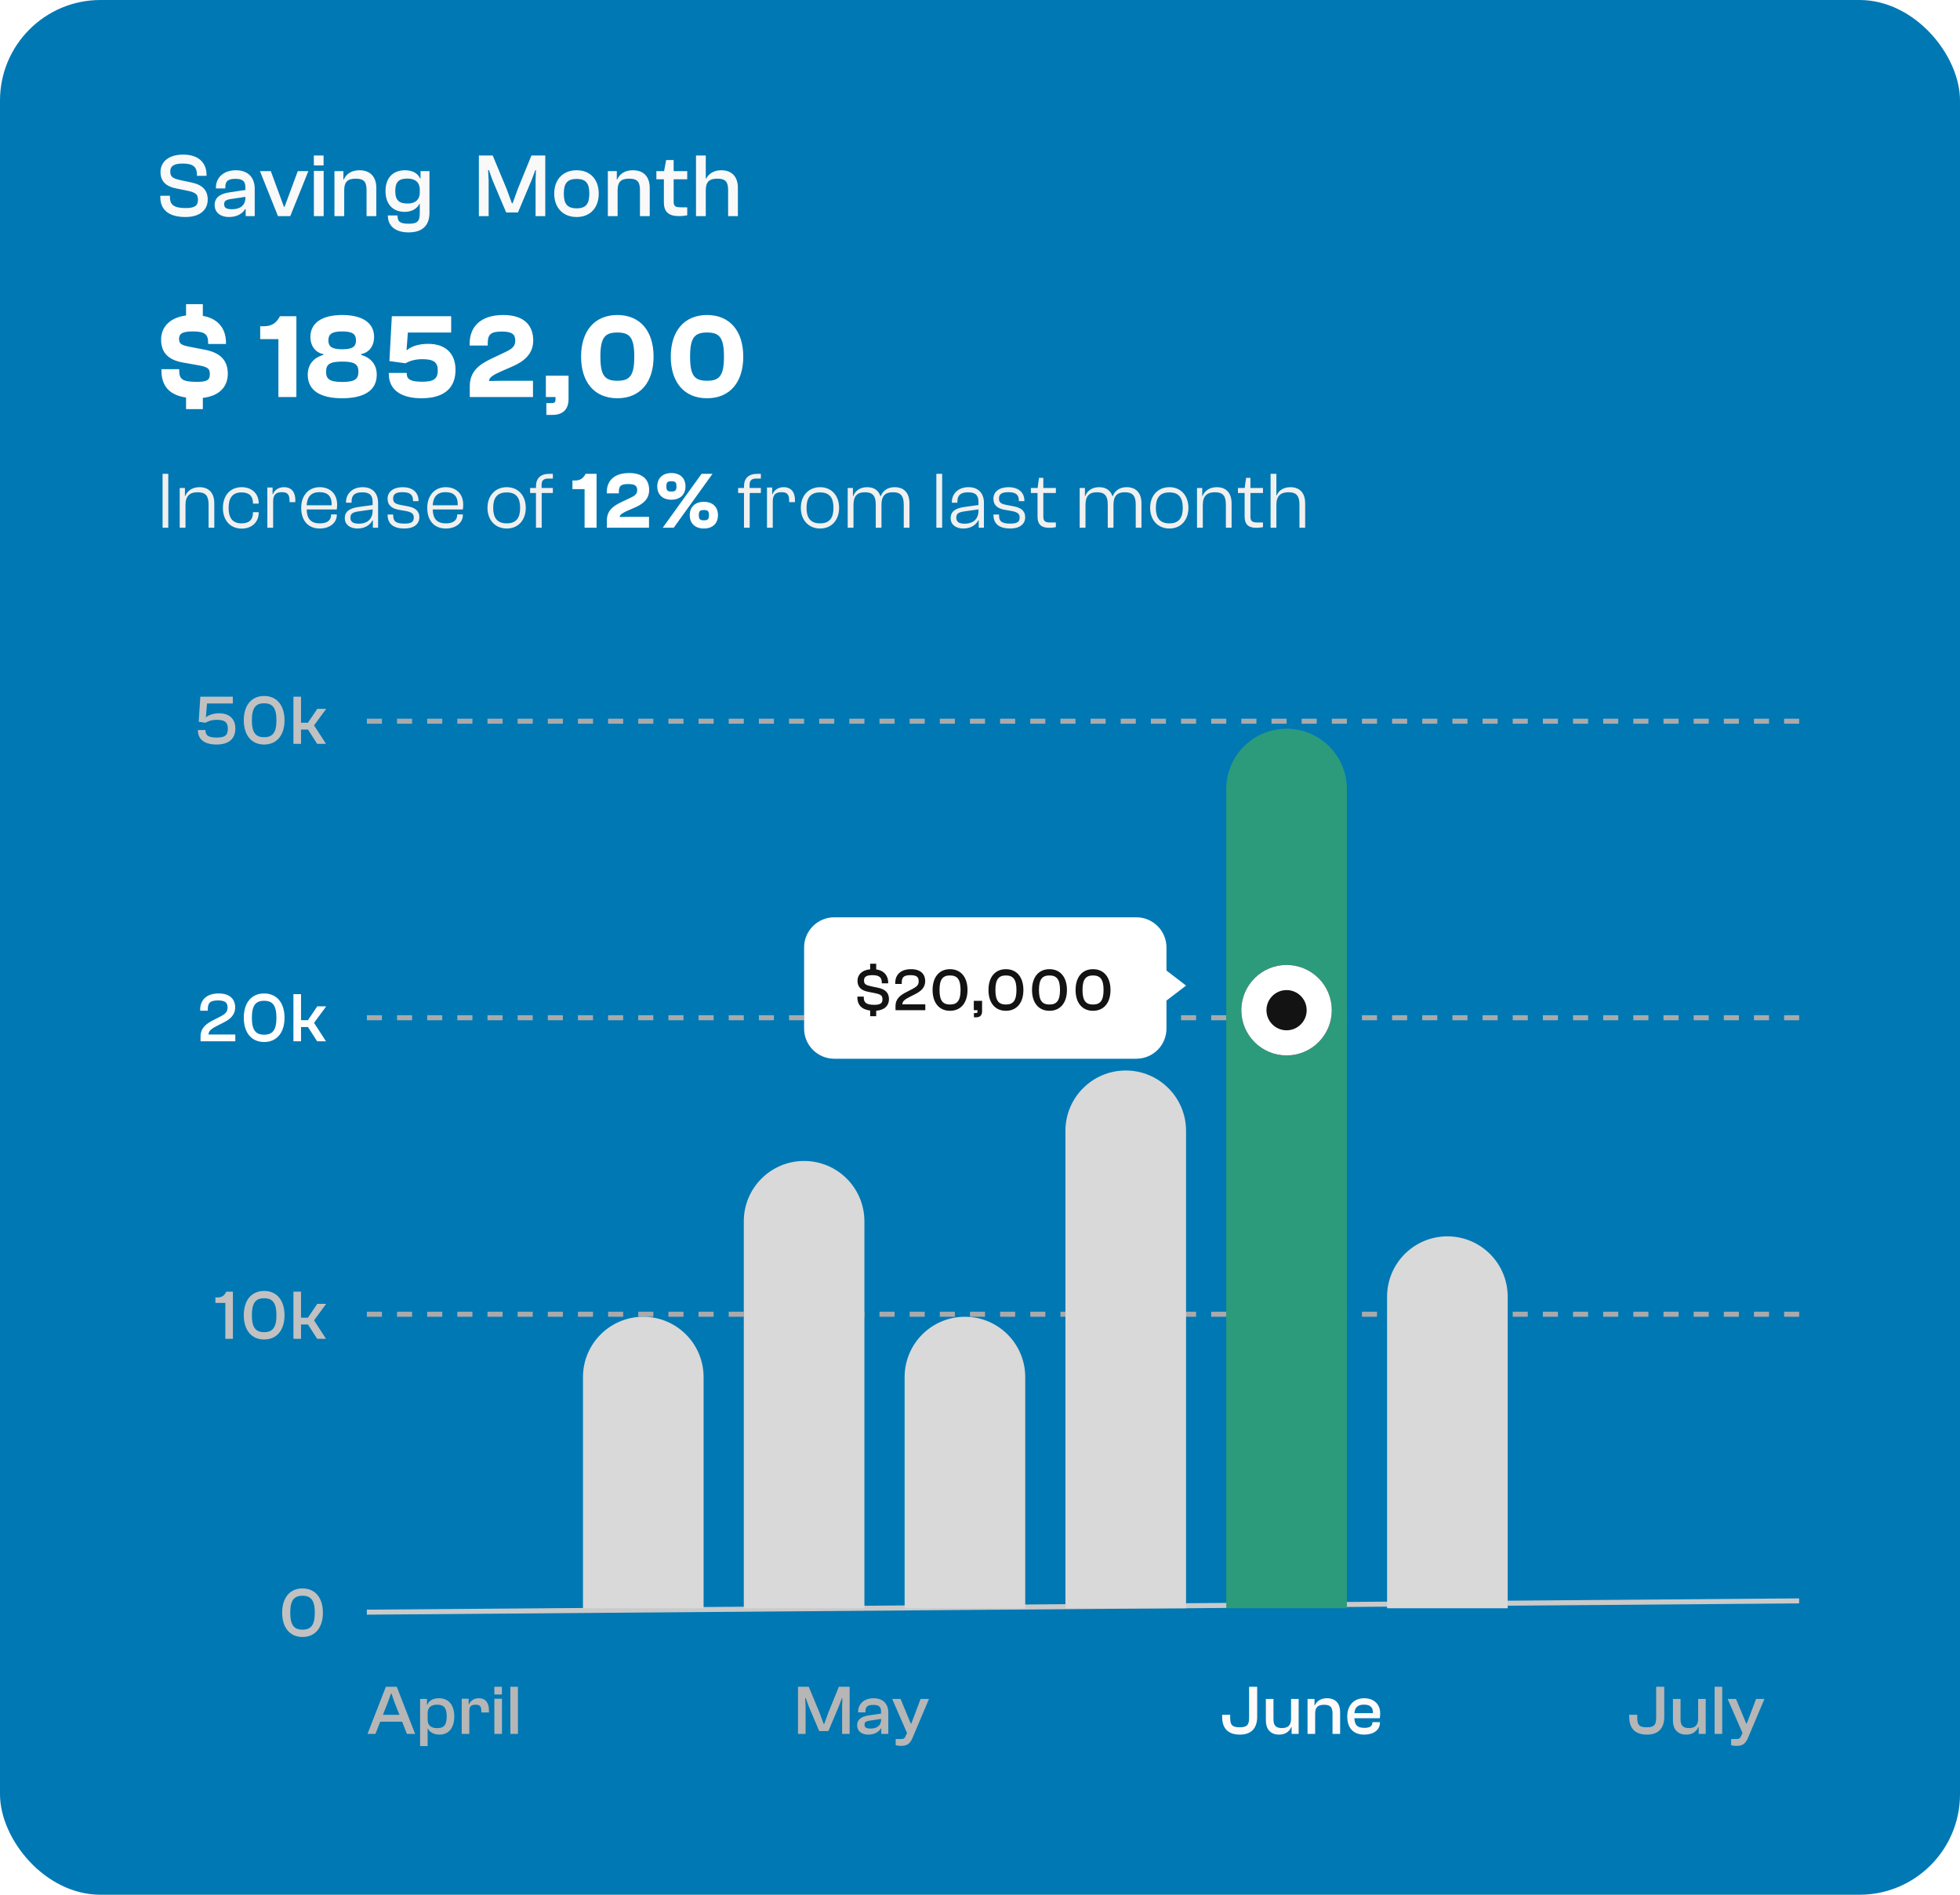 <svg width="390" height="377" viewBox="0 0 390 377" fill="none" xmlns="http://www.w3.org/2000/svg">
<rect width="390" height="377" rx="20" fill="#0078B4"/>
<path d="M36.886 43.18C33.412 43.18 31.9 41.578 31.9 39.256V38.95H33.808V39.148C33.808 40.642 34.438 41.398 36.958 41.398C38.74 41.398 39.388 40.912 39.388 39.796C39.388 38.698 39.028 38.302 37.174 37.924L35.122 37.51C33.052 37.114 31.936 36.106 31.936 34.198C31.936 32.416 33.322 30.76 36.436 30.76C39.766 30.76 41.098 32.632 41.098 34.774V34.99H39.19V34.792C39.19 33.316 38.542 32.542 36.382 32.542C34.6 32.542 33.88 33.046 33.88 34.108C33.88 35.206 34.366 35.512 36.022 35.872L38.074 36.304C40.342 36.772 41.332 37.906 41.332 39.724C41.332 41.614 39.964 43.18 36.886 43.18ZM45.555 43.18C43.953 43.18 42.711 42.352 42.711 40.786C42.711 39.31 43.791 38.536 45.699 38.266L48.831 37.798V37.312C48.831 35.98 48.219 35.584 46.815 35.584C45.393 35.584 44.835 36.034 44.835 37.222V37.492H42.963V37.312C42.963 35.314 44.529 33.874 46.923 33.874C49.425 33.874 50.685 35.386 50.685 37.564V43H48.885V41.596H48.795C48.273 42.442 47.247 43.18 45.555 43.18ZM44.601 40.642C44.601 41.344 45.051 41.632 46.185 41.632C47.445 41.632 48.831 41.128 48.831 39.328V39.166L45.987 39.598C44.961 39.742 44.601 39.976 44.601 40.642ZM57.756 43H55.308L51.726 34.054H53.886L56.496 41.146H56.622L59.25 34.054H61.356L57.756 43ZM64.383 32.92H62.457L62.439 30.94H64.383V32.92ZM64.401 43H62.457V34H64.401V43ZM68.49 43H66.546V34.054H68.328V35.728H68.4C68.814 34.774 69.768 33.874 71.514 33.874C73.836 33.874 74.88 35.35 74.88 37.384V43H72.936V37.816C72.936 36.214 72.432 35.548 70.794 35.548C69.21 35.548 68.49 36.16 68.49 37.834V43ZM80.54 42.154C78.075 42.154 76.707 40.534 76.707 38.014C76.707 35.494 78.093 33.874 80.612 33.874C82.052 33.874 83.168 34.486 83.6 35.53H83.672V34.054H85.454V42.352C85.454 44.998 83.906 46.24 81.296 46.24C78.758 46.24 77.174 45.034 77.174 42.874H79.1C79.1 44.098 79.55 44.512 81.35 44.512C83.097 44.512 83.528 44.008 83.528 42.352V40.57H83.457C83.043 41.434 81.999 42.154 80.54 42.154ZM78.65 38.014C78.65 39.85 79.406 40.498 81.099 40.498C82.556 40.498 83.528 39.796 83.528 38.284V37.726C83.528 36.232 82.556 35.53 81.062 35.53C79.388 35.53 78.65 36.178 78.65 38.014ZM97.23 43H95.286V30.94H98.04L100.794 37.564L101.856 40.444H102L103.044 37.564L105.744 30.94H108.498V43H106.572V35.872L106.644 33.856H106.518L105.762 35.872L103.062 42.28H100.722L98.004 35.872L97.284 33.856H97.122L97.23 35.872V43ZM114.743 43.18C111.989 43.18 110.279 41.308 110.279 38.518C110.279 35.746 111.989 33.874 114.743 33.874C117.479 33.874 119.135 35.746 119.135 38.518C119.135 41.308 117.479 43.18 114.743 43.18ZM114.743 41.452C116.615 41.452 117.263 40.534 117.263 38.518C117.263 36.52 116.615 35.602 114.743 35.602C112.853 35.602 112.187 36.52 112.187 38.518C112.187 40.534 112.853 41.452 114.743 41.452ZM122.893 43H120.949V34.054H122.731V35.728H122.803C123.217 34.774 124.171 33.874 125.917 33.874C128.239 33.874 129.283 35.35 129.283 37.384V43H127.339V37.816C127.339 36.214 126.835 35.548 125.197 35.548C123.613 35.548 122.893 36.16 122.893 37.834V43ZM135.142 43C133.144 43 132.1 42.262 132.1 40.246V35.674H130.606V34.054H132.136L132.55 31.84H134.044V34.054H136.744V35.674H134.044V40.156C134.044 41.092 134.44 41.254 135.646 41.254H136.744V42.838C136.366 42.928 135.754 43 135.142 43ZM140.435 43H138.491V30.94H140.435V35.548H140.507C140.921 34.738 141.875 33.874 143.495 33.874C145.835 33.874 146.825 35.404 146.825 37.366V43H144.881V37.816C144.881 36.214 144.377 35.548 142.739 35.548C141.155 35.548 140.435 36.16 140.435 37.852V43Z" fill="#F9F9F9"/>
<path d="M40.36 81.4H37.024V79.096C33.688 78.616 32.128 76.768 32.128 73.768V73.456H35.656V73.696C35.656 75.472 36.304 75.976 39.208 75.976C41.248 75.976 41.752 75.568 41.752 74.488C41.752 73.408 41.512 73.024 39.256 72.64L36.424 72.136C33.352 71.608 32.056 70.048 32.056 67.552C32.056 65.368 33.472 63.232 37.024 62.776V60.52H40.36V62.848C43.576 63.424 44.968 65.536 44.968 68.248V68.44H41.416V68.176C41.416 66.496 40.72 65.944 38.344 65.944C36.28 65.944 35.632 66.4 35.632 67.408C35.632 68.44 36.064 68.68 37.936 69.04L40.792 69.592C44.176 70.24 45.328 72.016 45.328 74.368C45.328 76.672 43.936 78.76 40.36 79.168V81.4ZM58.974 79H55.398V67.48H51.774V64.912H52.494C54.006 64.912 54.942 64.36 55.71 62.92H58.974V79ZM68.077 79.24C63.733 79.24 61.237 77.704 61.237 74.56C61.237 72.208 62.773 71.056 64.357 70.6V70.456C62.845 70.192 61.765 68.92 61.765 67.024C61.765 64.48 63.757 62.68 68.101 62.68C72.445 62.68 74.437 64.48 74.437 67.024C74.437 68.92 73.357 70.192 71.845 70.456V70.6C73.405 71.056 74.965 72.208 74.965 74.56C74.965 77.704 72.445 79.24 68.077 79.24ZM68.101 69.496C70.165 69.496 70.837 68.944 70.837 67.72C70.837 66.496 70.165 65.944 68.101 65.944C66.013 65.944 65.341 66.496 65.341 67.72C65.341 68.944 66.013 69.496 68.101 69.496ZM68.101 76C70.693 76 71.317 75.352 71.317 73.96C71.317 72.568 70.693 71.944 68.101 71.944C65.485 71.944 64.885 72.568 64.885 73.96C64.885 75.352 65.485 76 68.101 76ZM83.869 79.24C79.525 79.24 77.365 77.368 77.365 74.392V74.2H80.941V74.392C80.941 75.568 81.901 75.952 84.037 75.952C86.317 75.952 87.109 75.352 87.109 73.72C87.109 72.04 86.245 71.464 83.989 71.464C82.381 71.464 81.205 71.968 80.677 72.28L77.485 71.848L77.965 62.92H89.773V66.16H81.157L80.893 69.664H80.989C81.613 69.088 83.005 68.416 85.189 68.416C88.741 68.416 90.637 70.408 90.637 73.6C90.637 76.888 88.741 79.24 83.869 79.24ZM106.053 79H93.477V76.84C93.477 73.72 95.589 72.424 97.821 71.344L100.605 70.024C102.021 69.352 102.525 68.824 102.525 67.768C102.525 66.616 101.997 65.968 99.861 65.968C97.533 65.968 97.053 66.616 97.053 68.344V68.752H93.453V68.368C93.453 65.248 95.373 62.68 100.149 62.68C104.397 62.68 106.101 64.84 106.101 67.744C106.101 70.528 104.133 71.944 102.045 72.88L99.621 73.936C98.301 74.536 97.317 75.04 97.317 75.808L99.909 75.76H106.053V79ZM109.913 82.552H108.713V80.2H109.817C110.321 80.2 110.537 80.056 110.537 79.432V79H108.617V74.752H113.129V79.384C113.129 81.52 111.953 82.552 109.913 82.552ZM122.848 79.24C118.216 79.24 115.624 75.976 115.624 70.96C115.624 65.968 118.216 62.68 122.848 62.68C127.456 62.68 130.048 65.968 130.048 70.96C130.048 75.976 127.456 79.24 122.848 79.24ZM122.848 75.76C125.296 75.76 126.208 74.776 126.208 70.96C126.208 67.144 125.296 66.16 122.848 66.16C120.376 66.16 119.464 67.144 119.464 70.96C119.464 74.776 120.376 75.76 122.848 75.76ZM140.695 79.24C136.063 79.24 133.471 75.976 133.471 70.96C133.471 65.968 136.063 62.68 140.695 62.68C145.303 62.68 147.895 65.968 147.895 70.96C147.895 75.976 145.303 79.24 140.695 79.24ZM140.695 75.76C143.143 75.76 144.055 74.776 144.055 70.96C144.055 67.144 143.143 66.16 140.695 66.16C138.223 66.16 137.311 67.144 137.311 70.96C137.311 74.776 138.223 75.76 140.695 75.76Z" fill="white"/>
<path d="M33.485 105H32.349V94.28H33.485V105ZM36.912 105H35.76V97.096H36.8V98.728H36.848C37.152 97.896 38.048 96.936 39.68 96.936C41.712 96.936 42.64 98.248 42.64 100.152V105H41.504V100.408C41.504 98.696 40.944 97.944 39.328 97.944C37.76 97.944 36.912 98.68 36.912 100.44V105ZM48.097 105.176C45.761 105.176 44.353 103.464 44.353 101.064C44.353 98.648 45.761 96.936 48.097 96.936C50.114 96.936 51.474 98.232 51.474 100.088V100.2H50.337V100.104C50.337 98.728 49.602 97.976 48.05 97.976C46.242 97.976 45.489 99.112 45.489 101.064C45.489 103 46.242 104.136 48.05 104.136C49.602 104.136 50.337 103.384 50.337 102.008V101.912H51.474V102.024C51.474 103.88 50.114 105.176 48.097 105.176ZM54.349 105H53.197V97H54.237V98.328H54.317C54.573 97.592 55.341 96.936 56.509 96.936C58.141 96.936 58.765 98.104 58.765 99.464V99.912H57.613V99.64C57.613 98.408 57.229 97.928 56.093 97.928C54.861 97.928 54.349 98.488 54.349 99.768V105ZM63.627 105.16C61.195 105.16 59.931 103.448 59.931 101.048C59.931 98.648 61.355 96.936 63.611 96.936C65.515 96.936 67.083 98.088 67.083 100.424C67.083 100.792 67.051 101.144 67.003 101.368H61.019C61.067 103.112 61.755 104.136 63.643 104.136C65.243 104.136 65.883 103.416 65.883 102.456V102.36H67.019V102.472C67.019 103.992 65.643 105.16 63.627 105.16ZM63.579 97.928C61.819 97.928 61.115 98.936 61.019 100.536H65.995C66.059 98.664 65.131 97.928 63.579 97.928ZM71.137 105.16C69.697 105.16 68.609 104.424 68.609 103.096C68.609 101.72 69.633 101.112 71.361 100.872L74.145 100.488V99.912C74.145 98.52 73.553 97.96 72.065 97.96C70.625 97.96 69.953 98.52 69.953 99.784V100.024H68.849V99.896C68.849 98.248 70.113 96.936 72.161 96.936C74.273 96.936 75.233 98.296 75.233 100.056V105H74.193V103.544L74.113 103.528C73.649 104.44 72.641 105.16 71.137 105.16ZM69.729 103.016C69.729 103.832 70.241 104.2 71.457 104.2C72.817 104.2 74.145 103.496 74.145 101.624V101.352L71.457 101.736C70.193 101.912 69.729 102.168 69.729 103.016ZM80.466 105.16C78.306 105.16 77.122 104.248 77.122 102.408V102.376H78.242V102.568C78.242 103.656 78.69 104.184 80.482 104.184C81.954 104.184 82.338 103.768 82.338 102.968C82.338 102.168 81.842 101.88 80.642 101.656L79.33 101.432C78.05 101.192 77.122 100.6 77.122 99.208C77.122 97.848 78.274 96.936 80.146 96.936C81.954 96.936 83.282 97.864 83.282 99.64V99.72H82.178V99.592C82.178 98.648 81.81 97.928 80.114 97.928C78.674 97.928 78.226 98.392 78.226 99.192C78.226 99.992 78.626 100.264 79.81 100.488L81.154 100.744C82.53 101 83.442 101.608 83.442 102.92C83.442 104.328 82.29 105.16 80.466 105.16ZM88.712 105.16C86.28 105.16 85.016 103.448 85.016 101.048C85.016 98.648 86.44 96.936 88.696 96.936C90.6 96.936 92.168 98.088 92.168 100.424C92.168 100.792 92.136 101.144 92.088 101.368H86.104C86.152 103.112 86.84 104.136 88.728 104.136C90.328 104.136 90.968 103.416 90.968 102.456V102.36H92.104V102.472C92.104 103.992 90.728 105.16 88.712 105.16ZM88.664 97.928C86.904 97.928 86.2 98.936 86.104 100.536H91.08C91.144 98.664 90.216 97.928 88.664 97.928ZM100.84 105.16C98.52 105.16 97 103.448 97 101.048C97 98.648 98.52 96.936 100.84 96.936C103.144 96.936 104.616 98.648 104.616 101.048C104.616 103.448 103.144 105.16 100.84 105.16ZM100.84 104.136C102.744 104.136 103.496 103.016 103.496 101.048C103.496 99.08 102.744 97.976 100.84 97.976C98.904 97.976 98.136 99.08 98.136 101.048C98.136 103.016 98.904 104.136 100.84 104.136ZM107.785 105H106.649V98.088H105.481V97.096H106.649V96.792C106.649 95.16 107.561 94.28 109.305 94.28H110.009V95.224H109.097C108.185 95.224 107.769 95.608 107.769 96.408V97.096H110.009V98.088H107.785V105ZM149.174 105H148.038V98.088H146.87V97.096H148.038V96.792C148.038 95.16 148.95 94.28 150.694 94.28H151.398V95.224H150.486C149.574 95.224 149.158 95.608 149.158 96.408V97.096H151.398V98.088H149.174V105ZM153.766 105H152.614V97H153.654V98.328H153.734C153.99 97.592 154.758 96.936 155.926 96.936C157.558 96.936 158.182 98.104 158.182 99.464V99.912H157.03V99.64C157.03 98.408 156.646 97.928 155.51 97.928C154.278 97.928 153.766 98.488 153.766 99.768V105ZM163.188 105.16C160.868 105.16 159.348 103.448 159.348 101.048C159.348 98.648 160.868 96.936 163.188 96.936C165.492 96.936 166.964 98.648 166.964 101.048C166.964 103.448 165.492 105.16 163.188 105.16ZM163.188 104.136C165.092 104.136 165.844 103.016 165.844 101.048C165.844 99.08 165.092 97.976 163.188 97.976C161.252 97.976 160.484 99.08 160.484 101.048C160.484 103.016 161.252 104.136 163.188 104.136ZM169.828 105H168.676V97.096H169.716V98.728H169.764C170.068 97.896 170.9 96.936 172.532 96.936C173.972 96.936 174.836 97.624 175.188 98.744H175.236C175.556 97.896 176.372 96.936 178.004 96.936C180.036 96.936 180.964 98.248 180.964 100.136V105H179.828V100.408C179.828 98.696 179.252 97.944 177.652 97.944C176.148 97.944 175.396 98.68 175.396 100.44V105H174.26V100.408C174.26 98.696 173.7 97.944 172.1 97.944C170.596 97.944 169.828 98.68 169.828 100.44V105ZM187.468 105H186.316V94.28H187.468V105ZM191.687 105.16C190.247 105.16 189.159 104.424 189.159 103.096C189.159 101.72 190.183 101.112 191.911 100.872L194.695 100.488V99.912C194.695 98.52 194.103 97.96 192.615 97.96C191.175 97.96 190.503 98.52 190.503 99.784V100.024H189.399V99.896C189.399 98.248 190.663 96.936 192.711 96.936C194.823 96.936 195.783 98.296 195.783 100.056V105H194.743V103.544L194.663 103.528C194.199 104.44 193.191 105.16 191.687 105.16ZM190.279 103.016C190.279 103.832 190.791 104.2 192.007 104.2C193.367 104.2 194.695 103.496 194.695 101.624V101.352L192.007 101.736C190.743 101.912 190.279 102.168 190.279 103.016ZM201.015 105.16C198.855 105.16 197.671 104.248 197.671 102.408V102.376H198.791V102.568C198.791 103.656 199.239 104.184 201.031 104.184C202.503 104.184 202.887 103.768 202.887 102.968C202.887 102.168 202.391 101.88 201.191 101.656L199.879 101.432C198.599 101.192 197.671 100.6 197.671 99.208C197.671 97.848 198.823 96.936 200.695 96.936C202.503 96.936 203.831 97.864 203.831 99.64V99.72H202.727V99.592C202.727 98.648 202.359 97.928 200.663 97.928C199.223 97.928 198.775 98.392 198.775 99.192C198.775 99.992 199.175 100.264 200.359 100.488L201.703 100.744C203.079 101 203.991 101.608 203.991 102.92C203.991 104.328 202.839 105.16 201.015 105.16ZM208.752 105.016C207.296 105.016 206.448 104.44 206.448 102.76V98.088H205.12V97.096H206.464L206.736 95.08H207.6V97.096H210.096V98.088H207.6V102.824C207.6 103.752 208.032 103.96 209.056 103.96H210.096V104.888C209.824 104.936 209.328 105.016 208.752 105.016ZM215.99 105H214.838V97.096H215.878V98.728H215.926C216.23 97.896 217.062 96.936 218.694 96.936C220.134 96.936 220.998 97.624 221.35 98.744H221.398C221.718 97.896 222.534 96.936 224.166 96.936C226.198 96.936 227.126 98.248 227.126 100.136V105H225.99V100.408C225.99 98.696 225.414 97.944 223.814 97.944C222.31 97.944 221.558 98.68 221.558 100.44V105H220.422V100.408C220.422 98.696 219.862 97.944 218.262 97.944C216.758 97.944 215.99 98.68 215.99 100.44V105ZM232.693 105.16C230.373 105.16 228.853 103.448 228.853 101.048C228.853 98.648 230.373 96.936 232.693 96.936C234.997 96.936 236.469 98.648 236.469 101.048C236.469 103.448 234.997 105.16 232.693 105.16ZM232.693 104.136C234.597 104.136 235.349 103.016 235.349 101.048C235.349 99.08 234.597 97.976 232.693 97.976C230.757 97.976 229.989 99.08 229.989 101.048C229.989 103.016 230.757 104.136 232.693 104.136ZM239.333 105H238.181V97.096H239.221V98.728H239.269C239.573 97.896 240.469 96.936 242.101 96.936C244.133 96.936 245.061 98.248 245.061 100.152V105H243.925V100.408C243.925 98.696 243.365 97.944 241.749 97.944C240.181 97.944 239.333 98.68 239.333 100.44V105ZM249.961 105.016C248.505 105.016 247.657 104.44 247.657 102.76V98.088H246.329V97.096H247.673L247.945 95.08H248.809V97.096H251.305V98.088H248.809V102.824C248.809 103.752 249.241 103.96 250.265 103.96H251.305V104.888C251.033 104.936 250.537 105.016 249.961 105.016ZM253.973 105H252.821V94.28H253.973V98.568H254.037C254.341 97.816 255.157 96.936 256.757 96.936C258.821 96.936 259.701 98.312 259.701 100.12V105H258.565V100.408C258.565 98.696 257.989 97.944 256.389 97.944C254.805 97.944 253.973 98.68 253.973 100.456V105Z" fill="#F0F0F0"/>
<path d="M118.705 105H116.321V97.32H113.905V95.608H114.385C115.393 95.608 116.017 95.24 116.529 94.28H118.705V105ZM129.139 105H120.755V103.56C120.755 101.48 122.163 100.616 123.651 99.896L125.507 99.016C126.451 98.568 126.787 98.216 126.787 97.512C126.787 96.744 126.435 96.312 125.011 96.312C123.459 96.312 123.139 96.744 123.139 97.896V98.168H120.739V97.912C120.739 95.832 122.019 94.12 125.203 94.12C128.035 94.12 129.171 95.56 129.171 97.496C129.171 99.352 127.859 100.296 126.467 100.92L124.851 101.624C123.971 102.024 123.315 102.36 123.315 102.872L125.043 102.84H129.139V105ZM133.597 99.432C131.869 99.432 130.781 98.424 130.781 96.776C130.781 95.128 131.869 94.12 133.597 94.12C135.309 94.12 136.397 95.128 136.397 96.776C136.397 98.424 135.309 99.432 133.597 99.432ZM134.061 105H131.869L139.597 94.28H141.773L134.061 105ZM133.597 97.8C134.349 97.8 134.605 97.608 134.605 96.776C134.605 95.944 134.349 95.752 133.597 95.752C132.845 95.752 132.589 95.944 132.589 96.776C132.589 97.608 132.845 97.8 133.597 97.8ZM140.061 105.16C138.333 105.16 137.245 104.152 137.245 102.504C137.245 100.856 138.333 99.848 140.061 99.848C141.789 99.848 142.861 100.856 142.861 102.504C142.861 104.152 141.789 105.16 140.061 105.16ZM140.061 103.528C140.813 103.528 141.069 103.336 141.069 102.504C141.069 101.672 140.813 101.48 140.061 101.48C139.309 101.48 139.053 101.672 139.053 102.504C139.053 103.336 139.309 103.528 140.061 103.528Z" fill="white"/>
<path d="M60.191 325.712C57.671 325.712 56.145 323.85 56.145 320.882C56.145 317.914 57.671 316.052 60.191 316.052C62.711 316.052 64.251 317.914 64.251 320.882C64.251 323.85 62.711 325.712 60.191 325.712ZM60.191 324.256C61.857 324.256 62.641 323.36 62.641 320.882C62.641 318.404 61.857 317.508 60.191 317.508C58.525 317.508 57.755 318.404 57.755 320.882C57.755 323.36 58.525 324.256 60.191 324.256Z" fill="#C1C1C1"/>
<line x1="72.996" y1="320.775" x2="357.996" y2="318.531" stroke="#CACACA"/>
<path d="M74.708 345H73.126L76.78 335.62H78.95L82.604 345H80.966L80.014 342.564H75.66L74.708 345ZM77.172 338.728L76.192 341.206H79.482L78.502 338.728L77.9 336.992H77.788L77.172 338.728ZM85.089 347.422H83.591V338.042H84.963V339.19H85.033C85.355 338.378 86.153 337.902 87.357 337.902C89.317 337.902 90.395 339.316 90.395 341.528C90.395 343.726 89.345 345.14 87.455 345.14C86.209 345.14 85.439 344.566 85.131 343.922H85.089V347.422ZM85.089 342.144C85.089 343.306 85.761 343.852 86.993 343.852C88.323 343.852 88.883 343.236 88.883 341.528C88.883 339.806 88.337 339.19 86.993 339.19C85.761 339.19 85.089 339.736 85.089 340.898V342.144ZM93.382 345H91.87V338H93.256V339.106H93.326C93.606 338.462 94.25 337.902 95.272 337.902C96.728 337.902 97.288 338.966 97.288 340.268V340.73H95.776V340.45C95.776 339.526 95.51 339.19 94.628 339.19C93.718 339.19 93.382 339.54 93.382 340.464V345ZM99.867 337.16H98.369L98.355 335.62H99.867V337.16ZM99.881 345H98.369V338H99.881V345ZM103.062 345H101.55V335.62H103.062V345Z" fill="#B6B6B6"/>
<path d="M160.296 345H158.784V335.62H160.926L163.068 340.772L163.894 343.012H164.006L164.818 340.772L166.918 335.62H169.06V345H167.562V339.456L167.618 337.888H167.52L166.932 339.456L164.832 344.44H163.012L160.898 339.456L160.338 337.888H160.212L160.296 339.456V345ZM172.766 345.14C171.52 345.14 170.554 344.496 170.554 343.278C170.554 342.13 171.394 341.528 172.878 341.318L175.314 340.954V340.576C175.314 339.54 174.838 339.232 173.746 339.232C172.64 339.232 172.206 339.582 172.206 340.506V340.716H170.75V340.576C170.75 339.022 171.968 337.902 173.83 337.902C175.776 337.902 176.756 339.078 176.756 340.772V345H175.356V343.908H175.286C174.88 344.566 174.082 345.14 172.766 345.14ZM172.024 343.166C172.024 343.712 172.374 343.936 173.256 343.936C174.236 343.936 175.314 343.544 175.314 342.144V342.018L173.102 342.354C172.304 342.466 172.024 342.648 172.024 343.166ZM179.277 347.38C178.899 347.38 178.465 347.324 178.227 347.254V346.022H179.179C179.781 346.022 179.991 345.924 180.215 345.406L180.481 344.818L177.527 338.042H179.193L180.593 341.416L181.223 342.928H181.335L181.909 341.416L183.183 338.042H184.849L181.559 345.826C181.041 347.058 180.369 347.38 179.277 347.38Z" fill="#B6B6B6"/>
<path d="M246.71 345.14C244.162 345.14 243.182 343.698 243.182 341.584V341.192H244.778V341.696C244.778 343.096 245.058 343.684 246.668 343.684C248.264 343.684 248.544 343.096 248.544 341.696V335.62H250.154V341.584C250.154 343.698 249.146 345.14 246.71 345.14ZM254.514 345.14C252.694 345.14 251.882 343.922 251.882 342.34V338.042H253.394V342.074C253.394 343.32 253.87 343.838 255.074 343.838C256.236 343.838 256.894 343.334 256.894 341.962V338.042H258.406V345H257.006V343.614H256.95C256.614 344.412 255.872 345.14 254.514 345.14ZM261.687 345H260.175V338.042H261.561V339.344H261.617C261.939 338.602 262.681 337.902 264.039 337.902C265.845 337.902 266.657 339.05 266.657 340.632V345H265.145V340.968C265.145 339.722 264.753 339.204 263.479 339.204C262.247 339.204 261.687 339.68 261.687 340.982V345ZM271.451 345.14C269.155 345.14 268.077 343.684 268.077 341.514C268.077 339.358 269.365 337.902 271.437 337.902C273.313 337.902 274.629 339.022 274.629 340.926C274.629 341.29 274.587 341.668 274.545 341.878H269.491C269.547 343.152 270.009 343.796 271.465 343.796C272.627 343.796 273.075 343.404 273.075 342.774V342.662H274.573V342.788C274.573 344.216 273.327 345.14 271.451 345.14ZM271.409 339.176C270.093 339.176 269.589 339.792 269.505 340.87H273.187C273.243 339.68 272.599 339.176 271.409 339.176Z" fill="#FFFAFA"/>
<path d="M327.71 345.14C325.162 345.14 324.182 343.698 324.182 341.584V341.192H325.778V341.696C325.778 343.096 326.058 343.684 327.668 343.684C329.264 343.684 329.544 343.096 329.544 341.696V335.62H331.154V341.584C331.154 343.698 330.146 345.14 327.71 345.14ZM335.514 345.14C333.694 345.14 332.882 343.922 332.882 342.34V338.042H334.394V342.074C334.394 343.32 334.87 343.838 336.074 343.838C337.236 343.838 337.894 343.334 337.894 341.962V338.042H339.406V345H338.006V343.614H337.95C337.614 344.412 336.872 345.14 335.514 345.14ZM342.687 345H341.175V335.62H342.687V345ZM345.516 347.38C345.138 347.38 344.704 347.324 344.466 347.254V346.022H345.418C346.02 346.022 346.23 345.924 346.454 345.406L346.72 344.818L343.766 338.042H345.432L346.832 341.416L347.462 342.928H347.574L348.148 341.416L349.422 338.042H351.088L347.798 345.826C347.28 347.058 346.608 347.38 345.516 347.38Z" fill="#B6B6B6"/>
<path d="M46.346 266.381H44.834V259.241H42.86V258.163H43.224C44.106 258.163 44.624 257.841 45.016 257.001H46.346V266.381ZM52.555 266.521C50.035 266.521 48.509 264.659 48.509 261.691C48.509 258.723 50.035 256.861 52.555 256.861C55.075 256.861 56.615 258.723 56.615 261.691C56.615 264.659 55.075 266.521 52.555 266.521ZM52.555 265.065C54.221 265.065 55.005 264.169 55.005 261.691C55.005 259.213 54.221 258.317 52.555 258.317C50.889 258.317 50.119 259.213 50.119 261.691C50.119 264.169 50.889 265.065 52.555 265.065ZM59.898 266.381H58.386V257.001H59.898V262.181H61.27L63.133 259.423H64.91L62.489 262.713L64.868 266.381H63.105L61.285 263.539H59.898V266.381Z" fill="#C1C1C1"/>
<line x1="73" y1="261.5" x2="358" y2="261.5" stroke="#AAAAAA" stroke-dasharray="3 3"/>
<path d="M46.821 207.191V205.833H41.487C41.487 205.063 42.215 204.615 43.167 204.125L44.539 203.425C45.743 202.809 46.793 201.983 46.793 200.443C46.793 198.889 45.827 197.671 43.517 197.671C40.927 197.671 39.835 199.127 39.835 200.877V201.101H41.347V200.905C41.347 199.617 41.697 199.057 43.405 199.057C44.959 199.057 45.281 199.631 45.281 200.499C45.281 201.297 44.875 201.717 43.867 202.249L42.425 202.991C41.109 203.663 39.905 204.475 39.905 206.253V207.191H46.821ZM52.555 207.331C55.075 207.331 56.615 205.469 56.615 202.501C56.615 199.533 55.075 197.671 52.555 197.671C50.035 197.671 48.509 199.533 48.509 202.501C48.509 205.469 50.035 207.331 52.555 207.331ZM52.555 205.875C50.889 205.875 50.119 204.979 50.119 202.501C50.119 200.023 50.889 199.127 52.555 199.127C54.221 199.127 55.005 200.023 55.005 202.501C55.005 204.979 54.221 205.875 52.555 205.875ZM59.898 207.191V204.349H61.285L63.105 207.191H64.868L62.489 203.523L64.91 200.233H63.133L61.27 202.991H59.898V197.811H58.386V207.191H59.898Z" fill="white"/>
<line x1="73" y1="202.5" x2="358" y2="202.5" stroke="#AAAAAA" stroke-dasharray="3 3"/>
<path d="M43.08 148.14C40.644 148.14 39.383 147.062 39.383 145.34V145.256H40.882V145.34C40.882 146.39 41.581 146.754 43.136 146.754C44.788 146.754 45.334 146.292 45.334 144.976C45.334 143.716 44.731 143.226 43.15 143.226C42.002 143.226 41.33 143.548 40.867 143.814L39.538 143.604L39.859 138.62H46.328V139.978H41.19L40.965 142.708H41.008C41.498 142.302 42.38 141.924 43.611 141.924C45.614 141.924 46.831 143.044 46.831 144.934C46.831 146.88 45.669 148.14 43.08 148.14ZM52.555 148.14C50.035 148.14 48.509 146.278 48.509 143.31C48.509 140.342 50.035 138.48 52.555 138.48C55.075 138.48 56.615 140.342 56.615 143.31C56.615 146.278 55.075 148.14 52.555 148.14ZM52.555 146.684C54.221 146.684 55.005 145.788 55.005 143.31C55.005 140.832 54.221 139.936 52.555 139.936C50.889 139.936 50.119 140.832 50.119 143.31C50.119 145.788 50.889 146.684 52.555 146.684ZM59.898 148H58.386V138.62H59.898V143.8H61.27L63.133 141.042H64.91L62.489 144.332L64.868 148H63.105L61.285 145.158H59.898V148Z" fill="#C1C1C1"/>
<line x1="73" y1="143.5" x2="358" y2="143.5" stroke="#AAAAAA" stroke-dasharray="3 3"/>
<path d="M226.103 182.517C229.416 182.517 232.103 185.203 232.103 188.517V193.114L236 196.102L232.103 199.089V204.657C232.103 207.97 229.416 210.657 226.103 210.657H166C162.686 210.657 160 207.97 160 204.657V188.517C160 185.203 162.686 182.517 166 182.517H226.103Z" fill="white"/>
<path d="M174.344 202.2V201.108C176.096 200.976 176.888 199.992 176.888 198.816C176.888 197.604 176.228 196.848 174.716 196.536L173.348 196.248C172.244 196.008 171.92 195.804 171.92 195.072C171.92 194.364 172.4 194.028 173.588 194.028C175.028 194.028 175.46 194.544 175.46 195.528V195.66H176.732V195.516C176.732 194.256 176.036 193.128 174.344 192.888V191.76H173.144V192.864C171.404 193.02 170.624 194.04 170.624 195.132C170.624 196.404 171.368 197.076 172.748 197.34L174.116 197.616C175.352 197.868 175.592 198.132 175.592 198.864C175.592 199.608 175.16 199.932 173.972 199.932C172.292 199.932 171.872 199.428 171.872 198.432V198.3H170.6V198.504C170.6 199.86 171.38 200.856 173.144 201.072V202.2H174.344ZM184.118 201V199.836H179.546C179.546 199.176 180.17 198.792 180.986 198.372L182.162 197.772C183.194 197.244 184.094 196.536 184.094 195.216C184.094 193.884 183.266 192.84 181.286 192.84C179.066 192.84 178.13 194.088 178.13 195.588V195.78H179.426V195.612C179.426 194.508 179.726 194.028 181.19 194.028C182.522 194.028 182.798 194.52 182.798 195.264C182.798 195.948 182.45 196.308 181.586 196.764L180.35 197.4C179.222 197.976 178.19 198.672 178.19 200.196V201H184.118ZM189.033 201.12C191.193 201.12 192.513 199.524 192.513 196.98C192.513 194.436 191.193 192.84 189.033 192.84C186.873 192.84 185.565 194.436 185.565 196.98C185.565 199.524 186.873 201.12 189.033 201.12ZM189.033 199.872C187.605 199.872 186.945 199.104 186.945 196.98C186.945 194.856 187.605 194.088 189.033 194.088C190.461 194.088 191.133 194.856 191.133 196.98C191.133 199.104 190.461 199.872 189.033 199.872ZM194.224 202.416C194.98 202.416 195.412 202.032 195.412 201.228V199.14H193.768V201H194.5V201.252C194.5 201.516 194.392 201.564 194.188 201.564H193.792V202.416H194.224ZM200.154 201.12C202.314 201.12 203.634 199.524 203.634 196.98C203.634 194.436 202.314 192.84 200.154 192.84C197.994 192.84 196.686 194.436 196.686 196.98C196.686 199.524 197.994 201.12 200.154 201.12ZM200.154 199.872C198.726 199.872 198.066 199.104 198.066 196.98C198.066 194.856 198.726 194.088 200.154 194.088C201.582 194.088 202.254 194.856 202.254 196.98C202.254 199.104 201.582 199.872 200.154 199.872ZM208.82 201.12C210.98 201.12 212.3 199.524 212.3 196.98C212.3 194.436 210.98 192.84 208.82 192.84C206.66 192.84 205.352 194.436 205.352 196.98C205.352 199.524 206.66 201.12 208.82 201.12ZM208.82 199.872C207.392 199.872 206.732 199.104 206.732 196.98C206.732 194.856 207.392 194.088 208.82 194.088C210.248 194.088 210.92 194.856 210.92 196.98C210.92 199.104 210.248 199.872 208.82 199.872ZM217.486 201.12C219.646 201.12 220.966 199.524 220.966 196.98C220.966 194.436 219.646 192.84 217.486 192.84C215.326 192.84 214.018 194.436 214.018 196.98C214.018 199.524 215.326 201.12 217.486 201.12ZM217.486 199.872C216.058 199.872 215.398 199.104 215.398 196.98C215.398 194.856 216.058 194.088 217.486 194.088C218.914 194.088 219.586 194.856 219.586 196.98C219.586 199.104 218.914 199.872 217.486 199.872Z" fill="#131313"/>
<path d="M116 274C116 267.373 121.373 262 128 262C134.627 262 140 267.373 140 274V320H116V274Z" fill="#D9D9D9"/>
<path d="M148 243C148 236.373 153.373 231 160 231C166.627 231 172 236.373 172 243V320H148V243Z" fill="#D9D9D9"/>
<path d="M180 274C180 267.373 185.373 262 192 262C198.627 262 204 267.373 204 274V320H180V274Z" fill="#D9D9D9"/>
<path d="M212 225C212 218.373 217.373 213 224 213C230.627 213 236 218.373 236 225V320H212V225Z" fill="#D9D9D9"/>
<path d="M244 157C244 150.373 249.373 145 256 145C262.627 145 268 150.373 268 157V320H244V157Z" fill="#2C9B7C"/>
<path d="M276 258C276 251.373 281.373 246 288 246C294.627 246 300 251.373 300 258V320H276V258Z" fill="#D9D9D9"/>
<g filter="url(#filter0_d_82_54)">
<circle cx="256" cy="198" r="9" fill="#131313"/>
<circle cx="256" cy="198" r="6.5" stroke="white" stroke-width="5"/>
</g>
<defs>
<filter id="filter0_d_82_54" x="234" y="179" width="44" height="44" filterUnits="userSpaceOnUse" color-interpolation-filters="sRGB">
<feFlood flood-opacity="0" result="BackgroundImageFix"/>
<feColorMatrix in="SourceAlpha" type="matrix" values="0 0 0 0 0 0 0 0 0 0 0 0 0 0 0 0 0 0 127 0" result="hardAlpha"/>
<feOffset dy="3"/>
<feGaussianBlur stdDeviation="6.5"/>
<feComposite in2="hardAlpha" operator="out"/>
<feColorMatrix type="matrix" values="0 0 0 0 0.29 0 0 0 0 0.333 0 0 0 0 0.408 0 0 0 0.15 0"/>
<feBlend mode="normal" in2="BackgroundImageFix" result="effect1_dropShadow_82_54"/>
<feBlend mode="normal" in="SourceGraphic" in2="effect1_dropShadow_82_54" result="shape"/>
</filter>
</defs>
</svg>
